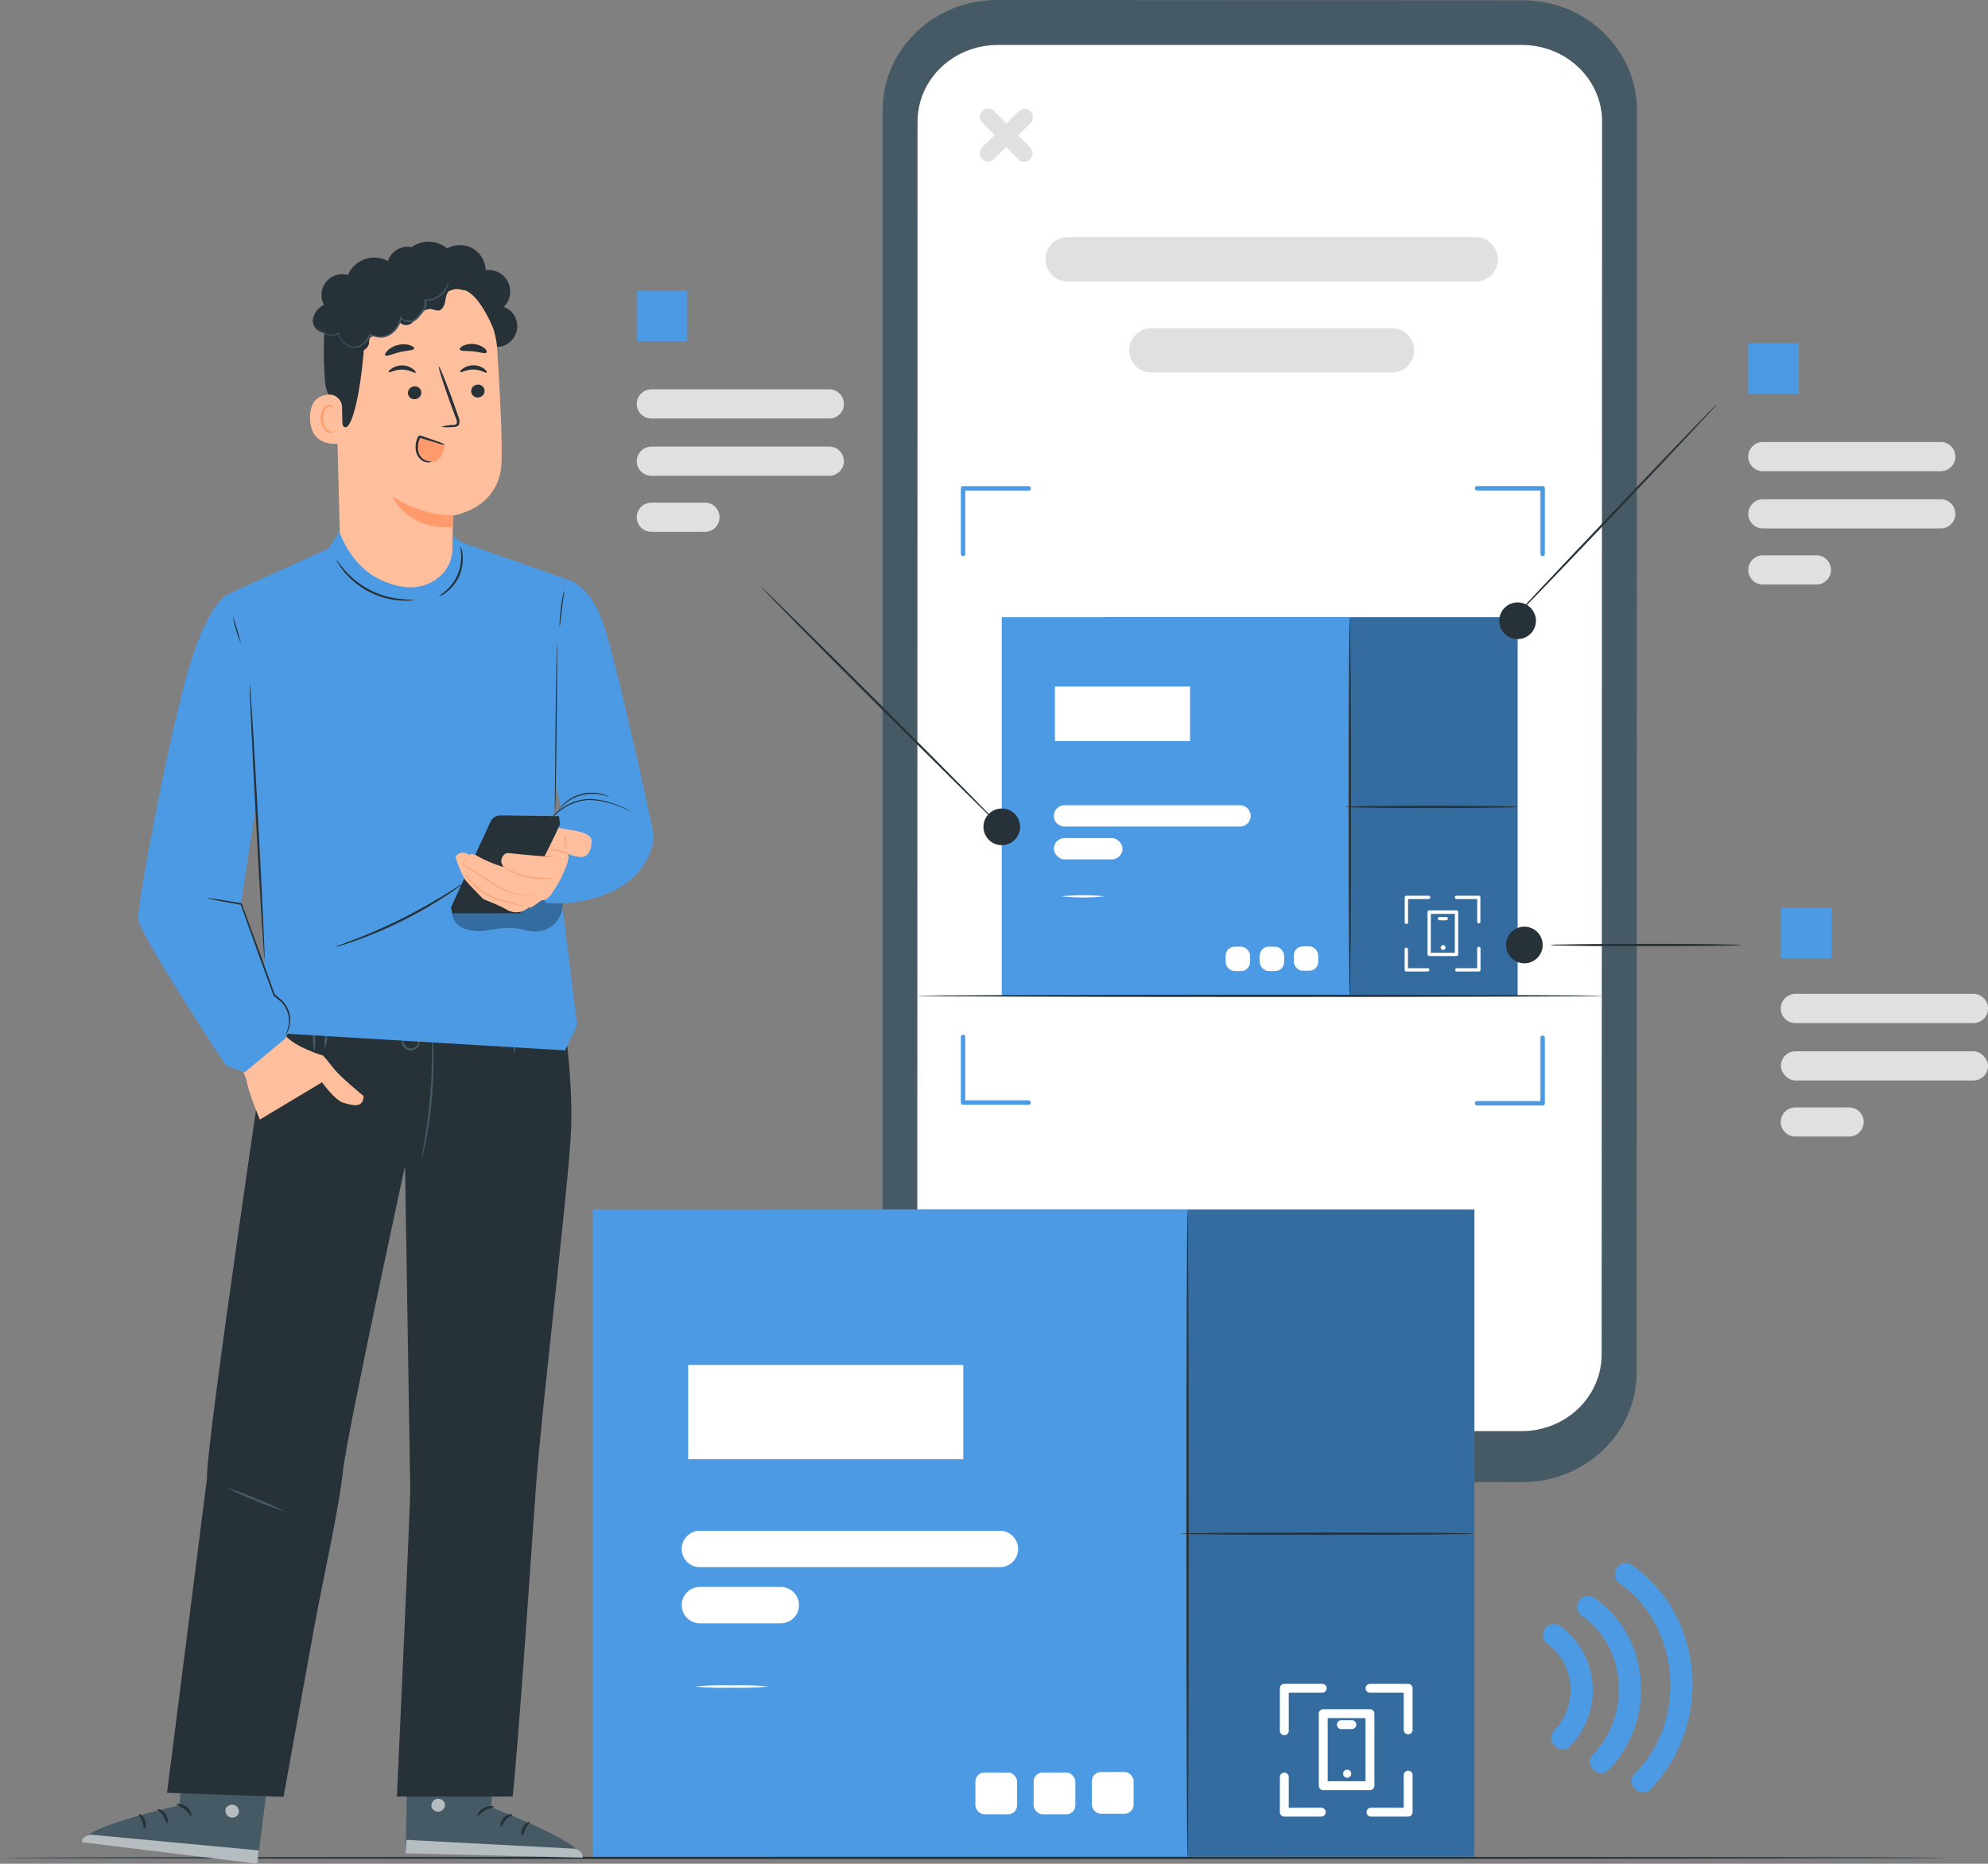 <svg xmlns="http://www.w3.org/2000/svg" viewBox="0 0 447.72 419.72"><rect x="0" y="0" width="447.72" height="419.72" fill="#808080" stroke="none"/><defs><style>.cls-1{fill:#263238;}.cls-2{fill:#455a64;}.cls-3{fill:#fff;}.cls-4{fill:#4c9ae4;}.cls-5{opacity:0.3;}.cls-6{fill:#e0e0e0;}.cls-7{opacity:0.6;}.cls-8{fill:#ffbf9d;}.cls-9{fill:#ff9a6c;}</style></defs><title>stock</title><g id="Floor"><path class="cls-1" d="M471.34,465c0,.14-98.21.26-219.33.26S32.66,465.12,32.66,465s98.19-.26,219.35-.26S471.34,464.83,471.34,465Z" transform="translate(-32.66 -46.6)"/></g><g id="Device"><path class="cls-2" d="M375.47,380.38l-118.31-.07c-14.23,0-25.76-11.06-25.76-24.7l.06-284.31c0-13.65,11.55-24.7,25.79-24.7l118.31.07c14.23,0,25.76,11.07,25.75,24.71l-.05,284.3C401.25,369.33,389.71,380.39,375.47,380.38Z" transform="translate(-32.66 -46.6)"/><path class="cls-3" d="M375.43,56.73l-22.94,0-67,0H257.36c-10,0-18.06,7.74-18.06,17.3l-.06,277.5c0,9.55,8.08,17.3,18,17.3l118.08.07c10,0,18.05-7.74,18.05-17.3L393.47,74C393.47,64.48,385.4,56.73,375.43,56.73Z" transform="translate(-32.66 -46.6)"/><rect class="cls-4" x="248.76" y="139" width="93.02" height="85.27"/><g class="cls-5"><rect x="248.76" y="139" width="93.02" height="85.27"/></g><rect class="cls-4" x="225.61" y="139" width="78.38" height="85.27"/><path class="cls-1" d="M336.65,271c-.14,0-.26-19.13-.26-42.71s.12-42.72.26-42.72.26,19.12.26,42.72S336.8,271,336.65,271Z" transform="translate(-32.66 -46.6)"/><path class="cls-1" d="M374.44,228.32c0,.14-8.68.26-19.4.26s-19.41-.12-19.41-.26,8.69-.27,19.41-.27S374.44,228.17,374.44,228.32Z" transform="translate(-32.66 -46.6)"/><path class="cls-3" d="M365.72,265.39h-4.9a.38.38,0,1,1,0-.75h4.52v-4.5a.38.38,0,0,1,.75,0V265A.38.38,0,0,1,365.72,265.39Z" transform="translate(-32.66 -46.6)"/><path class="cls-3" d="M365.72,254.55a.38.38,0,0,1-.38-.38v-5.1h-4.65a.37.37,0,0,1-.38-.37.38.38,0,0,1,.38-.38h5a.38.38,0,0,1,.37.38v5.47A.38.38,0,0,1,365.72,254.55Z" transform="translate(-32.66 -46.6)"/><path class="cls-3" d="M349.4,254.68a.38.38,0,0,1-.38-.38v-5.6a.38.38,0,0,1,.38-.38h5a.37.37,0,0,1,.37.38.36.36,0,0,1-.37.37h-4.63v5.23A.37.37,0,0,1,349.4,254.68Z" transform="translate(-32.66 -46.6)"/><path class="cls-3" d="M354.27,265.39H349.4A.38.38,0,0,1,349,265V260.4a.38.38,0,0,1,.38-.38.37.37,0,0,1,.37.38v4.24h4.5a.38.38,0,0,1,0,.75Z" transform="translate(-32.66 -46.6)"/><path class="cls-3" d="M360.69,261.91h-6.16a.38.38,0,0,1-.38-.38V252a.38.38,0,0,1,.38-.38h6.16a.38.38,0,0,1,.37.38v9.49A.38.38,0,0,1,360.69,261.91Zm-5.79-.75h5.41v-8.75H354.9Z" transform="translate(-32.66 -46.6)"/><path class="cls-3" d="M358.21,260a.53.53,0,0,1-.53.53.54.54,0,1,1,.53-.53Z" transform="translate(-32.66 -46.6)"/><path class="cls-3" d="M358.3,253.85h-1.38a.38.38,0,1,1,0-.75h1.38a.38.38,0,1,1,0,.75Z" transform="translate(-32.66 -46.6)"/><path class="cls-3" d="M311.93,232.74H272.39a2.39,2.39,0,0,1-2.39-2.4h0a2.39,2.39,0,0,1,2.39-2.39h39.54a2.4,2.4,0,0,1,2.4,2.39h0A2.4,2.4,0,0,1,311.93,232.74Z" transform="translate(-32.66 -46.6)"/><rect class="cls-3" x="237.34" y="188.74" width="15.46" height="4.79" rx="2.4"/><path class="cls-3" d="M281.42,248.46a45.55,45.55,0,0,1-9.72,0,45.55,45.55,0,0,1,9.72,0Z" transform="translate(-32.66 -46.6)"/><rect class="cls-3" x="276.03" y="213.2" width="5.49" height="5.49" rx="2.01"/><rect class="cls-3" x="283.71" y="213.2" width="5.49" height="5.49" rx="2.01"/><rect class="cls-3" x="291.39" y="213.13" width="5.49" height="5.49" rx="2.01"/><rect class="cls-3" x="237.58" y="154.61" width="30.44" height="12.28"/><path class="cls-6" d="M469.75,152.71H429.67a3.28,3.28,0,0,1-3.28-3.29h0a3.28,3.28,0,0,1,3.28-3.28h40.08a3.28,3.28,0,0,1,3.28,3.28h0A3.28,3.28,0,0,1,469.75,152.71Z" transform="translate(-32.66 -46.6)"/><path class="cls-6" d="M469.75,165.61H429.67a3.28,3.28,0,0,1-3.28-3.29h0a3.28,3.28,0,0,1,3.28-3.28h40.08a3.28,3.28,0,0,1,3.28,3.28h0A3.28,3.28,0,0,1,469.75,165.61Z" transform="translate(-32.66 -46.6)"/><path class="cls-6" d="M441.74,178.23H429.67a3.28,3.28,0,0,1-3.28-3.29h0a3.28,3.28,0,0,1,3.28-3.28h12.07a3.28,3.28,0,0,1,3.28,3.28h0A3.28,3.28,0,0,1,441.74,178.23Z" transform="translate(-32.66 -46.6)"/><path class="cls-1" d="M419.39,137.56c.11.1-10.26,11.18-23.16,24.75S372.8,186.8,372.69,186.7,383,175.52,395.86,162,419.29,137.47,419.39,137.56Z" transform="translate(-32.66 -46.6)"/><path class="cls-1" d="M378.57,186.39a4.13,4.13,0,1,1-4.13-4.12A4.13,4.13,0,0,1,378.57,186.39Z" transform="translate(-32.66 -46.6)"/><circle class="cls-1" cx="225.61" cy="186.21" r="4.13"/><circle class="cls-1" cx="343.3" cy="212.82" r="4.13"/><path class="cls-6" d="M365,110H273.13a5,5,0,0,1-5-5h0a5,5,0,0,1,5-5H365a5,5,0,0,1,5,5h0A5,5,0,0,1,365,110Z" transform="translate(-32.66 -46.6)"/><path class="cls-6" d="M346.11,130.5H292a5,5,0,0,1-5-5h0a5,5,0,0,1,5-5h54.13a5,5,0,0,1,5,5h0A5,5,0,0,1,346.11,130.5Z" transform="translate(-32.66 -46.6)"/><rect class="cls-4" x="393.73" y="77.29" width="11.39" height="11.39"/><path class="cls-6" d="M219.43,140.85H179.36a3.29,3.29,0,0,1-3.29-3.29h0a3.28,3.28,0,0,1,3.29-3.28h40.07a3.28,3.28,0,0,1,3.28,3.28h0A3.28,3.28,0,0,1,219.43,140.85Z" transform="translate(-32.66 -46.6)"/><path class="cls-6" d="M219.43,153.75H179.36a3.28,3.28,0,0,1-3.29-3.28h0a3.29,3.29,0,0,1,3.29-3.29h40.07a3.28,3.28,0,0,1,3.28,3.29h0A3.28,3.28,0,0,1,219.43,153.75Z" transform="translate(-32.66 -46.6)"/><path class="cls-6" d="M191.43,166.37H179.36a3.28,3.28,0,0,1-3.29-3.28h0a3.29,3.29,0,0,1,3.29-3.29h12.07a3.28,3.28,0,0,1,3.28,3.29h0A3.28,3.28,0,0,1,191.43,166.37Z" transform="translate(-32.66 -46.6)"/><rect class="cls-4" x="143.41" y="65.43" width="11.39" height="11.39"/><path class="cls-6" d="M477.1,277H437a3.28,3.28,0,0,1-3.29-3.28h0a3.29,3.29,0,0,1,3.29-3.29H477.1a3.3,3.3,0,0,1,3.29,3.29h0A3.29,3.29,0,0,1,477.1,277Z" transform="translate(-32.66 -46.6)"/><rect class="cls-6" x="401.08" y="236.76" width="46.64" height="6.57" rx="3.28"/><path class="cls-6" d="M449.1,302.55H437a3.28,3.28,0,0,1-3.29-3.28h0A3.28,3.28,0,0,1,437,296H449.1a3.28,3.28,0,0,1,3.28,3.28h0A3.28,3.28,0,0,1,449.1,302.55Z" transform="translate(-32.66 -46.6)"/><rect class="cls-4" x="401.08" y="204.4" width="11.39" height="11.39"/><path class="cls-1" d="M424.79,259.42a10.32,10.32,0,0,1-1.68.11l-4.61.08c-3.89.05-9.26.07-15.2.07s-11.3,0-15.19-.07l-4.61-.08a10.39,10.39,0,0,1-1.69-.11,11.41,11.41,0,0,1,1.69-.1l4.61-.08c3.89-.05,9.26-.08,15.19-.08s11.31,0,15.2.08l4.61.08A11.34,11.34,0,0,1,424.79,259.42Z" transform="translate(-32.66 -46.6)"/><path class="cls-1" d="M204.1,178.81c.1-.1,12.31,11.95,27.27,26.9s27,27.17,26.9,27.28S246,221,231,206.08,204,178.92,204.1,178.81Z" transform="translate(-32.66 -46.6)"/><path class="cls-4" d="M249.55,171.84a.5.5,0,0,1-.5-.5V156.58a.5.5,0,0,1,.5-.5h14.78a.5.5,0,0,1,.5.5.5.5,0,0,1-.5.5H250.05v14.26A.5.5,0,0,1,249.55,171.84Z" transform="translate(-32.66 -46.6)"/><path class="cls-4" d="M380.08,171.85a.5.5,0,0,1-.5-.5V157.07H365.33a.5.5,0,0,1-.5-.5.5.5,0,0,1,.5-.5h14.75a.5.5,0,0,1,.5.5v14.78A.5.5,0,0,1,380.08,171.85Z" transform="translate(-32.66 -46.6)"/><path class="cls-4" d="M380.08,295.57H365.3a.51.51,0,0,1-.5-.5.5.5,0,0,1,.5-.5h14.28V280.31a.5.5,0,0,1,.5-.5.5.5,0,0,1,.5.5v14.76A.5.5,0,0,1,380.08,295.57Z" transform="translate(-32.66 -46.6)"/><path class="cls-4" d="M264.31,295.4H249.55a.5.5,0,0,1-.5-.5V280.12a.5.5,0,0,1,1,0V294.4h14.26a.5.5,0,1,1,0,1Z" transform="translate(-32.66 -46.6)"/><circle class="cls-6" cx="314.33" cy="345.54" r="12.19" transform="translate(-141.58 101.3) rotate(-22.68)"/><path class="cls-6" d="M256.5,82.43l8.24-8.1a1.87,1.87,0,0,0-2.65-2.65l-8.24,8.1a1.9,1.9,0,0,0,0,2.65,1.91,1.91,0,0,0,2.65,0Z" transform="translate(-32.66 -46.6)"/><path class="cls-6" d="M264.67,79.85l-8.1-8.24a1.87,1.87,0,0,0-2.65,2.65L262,82.5a1.87,1.87,0,1,0,2.65-2.65Z" transform="translate(-32.66 -46.6)"/><path class="cls-1" d="M393.73,270.87c0,.15-34.64.26-77.37.26S239,271,239,270.87s34.64-.26,77.38-.26S393.73,270.73,393.73,270.87Z" transform="translate(-32.66 -46.6)"/></g><g id="Box"><rect class="cls-4" x="173.05" y="272.37" width="159" height="145.74"/><g class="cls-5"><rect x="173.05" y="272.37" width="159" height="145.74"/></g><rect class="cls-4" x="133.49" y="272.37" width="133.97" height="145.74"/><path class="cls-1" d="M300.11,465c-.14,0-.26-32.69-.26-73s.12-73,.26-73,.26,32.68.26,73S300.26,465,300.11,465Z" transform="translate(-32.66 -46.6)"/><path class="cls-1" d="M364.71,392c0,.14-14.85.26-33.17.26s-33.17-.12-33.17-.26,14.85-.27,33.17-.27S364.71,391.83,364.71,392Z" transform="translate(-32.66 -46.6)"/><path class="cls-3" d="M349.79,455.71h-8.37a1,1,0,0,1,0-2h7.37v-7.34a1,1,0,0,1,2,0v8.34A1,1,0,0,1,349.79,455.71Z" transform="translate(-32.66 -46.6)"/><path class="cls-3" d="M349.79,437.17a1,1,0,0,1-1-1v-8.36H341.2a1,1,0,0,1,0-2h8.59a1,1,0,0,1,1,1v9.36A1,1,0,0,1,349.79,437.17Z" transform="translate(-32.66 -46.6)"/><path class="cls-3" d="M321.9,437.39a1,1,0,0,1-1-1v-9.58a1,1,0,0,1,1-1h8.54a1,1,0,0,1,0,2H322.9v8.58A1,1,0,0,1,321.9,437.39Z" transform="translate(-32.66 -46.6)"/><path class="cls-3" d="M330.22,455.71H321.9a1,1,0,0,1-1-1v-7.9a1,1,0,0,1,2,0v6.9h7.32a1,1,0,0,1,0,2Z" transform="translate(-32.66 -46.6)"/><path class="cls-3" d="M341.19,449.75H330.67a1,1,0,0,1-1-1V432.52a1,1,0,0,1,1-1h10.52a1,1,0,0,1,1,1v16.23A1,1,0,0,1,341.19,449.75Zm-9.52-2h8.52V433.52h-8.52Z" transform="translate(-32.66 -46.6)"/><circle class="cls-3" cx="303.4" cy="399.45" r="0.91"/><path class="cls-3" d="M337.11,436h-2.36a1,1,0,0,1,0-2h2.36a1,1,0,0,1,0,2Z" transform="translate(-32.66 -46.6)"/><path class="cls-3" d="M257.86,399.54H190.28a4.1,4.1,0,0,1-4.09-4.1h0a4.1,4.1,0,0,1,4.09-4.1h67.58a4.1,4.1,0,0,1,4.09,4.1h0A4.1,4.1,0,0,1,257.86,399.54Z" transform="translate(-32.66 -46.6)"/><path class="cls-3" d="M208.51,412.18H190.28a4.1,4.1,0,0,1-4.09-4.1h0a4.09,4.09,0,0,1,4.09-4.09h18.23a4.09,4.09,0,0,1,4.09,4.09h0A4.1,4.1,0,0,1,208.51,412.18Z" transform="translate(-32.66 -46.6)"/><path class="cls-3" d="M205.71,426.41a65.17,65.17,0,0,1-8.31.26,65.17,65.17,0,0,1-8.31-.26,67.46,67.46,0,0,1,8.31-.26A67.46,67.46,0,0,1,205.71,426.41Z" transform="translate(-32.66 -46.6)"/><rect class="cls-3" x="219.67" y="399.19" width="9.39" height="9.39" rx="2.01"/><rect class="cls-3" x="232.79" y="399.19" width="9.39" height="9.39" rx="2.01"/><rect class="cls-3" x="245.91" y="399.07" width="9.39" height="9.39" rx="2.01"/><rect class="cls-3" x="154.99" y="307.4" width="61.95" height="21.22"/><path class="cls-4" d="M381.36,417c6.26,4.51,6.56,14,1.37,19.29-2.25,2.3,1.29,5.84,3.54,3.53a18,18,0,0,0,5.05-13.89,17.79,17.79,0,0,0-7.43-13.24,2.52,2.52,0,0,0-3.42.89,2.56,2.56,0,0,0,.89,3.42Z" transform="translate(-32.66 -46.6)"/><path class="cls-4" d="M389.14,410.65c10,7.16,10.74,22.38,2.31,31-2.26,2.29,1.28,5.83,3.54,3.53a26.24,26.24,0,0,0,3.63-31.43,25.29,25.29,0,0,0-7-7.39,2.52,2.52,0,0,0-3.42.9,2.56,2.56,0,0,0,.9,3.42Z" transform="translate(-32.66 -46.6)"/><path class="cls-4" d="M397.57,403.29c10.65,7.6,13.94,22.19,9.09,34a27.77,27.77,0,0,1-5.83,8.74c-2.27,2.29,1.27,5.83,3.53,3.53A34.16,34.16,0,0,0,409,408.41a32.47,32.47,0,0,0-8.91-9.44,2.5,2.5,0,0,0-2.52,4.32Z" transform="translate(-32.66 -46.6)"/></g><g id="Character"><path class="cls-2" d="M124.64,433.77,124,464l39.85.94c-.14-3.61-20.56-11.31-20.56-11.31l1.25-19.38Z" transform="translate(-32.66 -46.6)"/><g class="cls-7"><path class="cls-3" d="M131,451.74a1.54,1.54,0,0,0-1.17,1.73,1.58,1.58,0,0,0,1.8,1.12,1.62,1.62,0,0,0,1.23-1.84,1.65,1.65,0,0,0-2-1" transform="translate(-32.66 -46.6)"/></g><g class="cls-7"><path class="cls-3" d="M124,464l.19-3.05,38.14,2s1.75.77,1.52,2Z" transform="translate(-32.66 -46.6)"/></g><path class="cls-1" d="M143.94,453.49c0,.18-1,.24-2,.81s-1.5,1.33-1.68,1.26.14-1.14,1.33-1.81S144,453.32,143.94,453.49Z" transform="translate(-32.66 -46.6)"/><path class="cls-1" d="M148.07,455.22c0,.18-.81.47-1.49,1.24s-.89,1.58-1.09,1.56-.29-1,.58-2S148.07,455.05,148.07,455.22Z" transform="translate(-32.66 -46.6)"/><path class="cls-1" d="M150.32,460c-.17,0-.42-.89.11-1.89s1.44-1.37,1.52-1.22-.5.68-.92,1.5S150.52,460,150.32,460Z" transform="translate(-32.66 -46.6)"/><path class="cls-1" d="M143.7,449c-.08.17-1-.11-2.07-.06s-2,.35-2.06.19.74-.8,2-.83S143.8,448.9,143.7,449Z" transform="translate(-32.66 -46.6)"/><path class="cls-1" d="M142.87,444.55a3.93,3.93,0,0,1-2-.05,9.24,9.24,0,0,1-2.07-.66,10.43,10.43,0,0,1-1.14-.6,2.5,2.5,0,0,1-.59-.46.76.76,0,0,1-.06-1,1.11,1.11,0,0,1,.86-.4,2.68,2.68,0,0,1,.75.12,7.41,7.41,0,0,1,1.23.43,7,7,0,0,1,1.81,1.18c.9.83,1.2,1.53,1.13,1.56s-.52-.53-1.44-1.22a7.8,7.8,0,0,0-2.9-1.35c-.42-.11-.77-.12-.89.05s0,.1,0,.21a2.17,2.17,0,0,0,.44.34,10.83,10.83,0,0,0,1,.59,11.4,11.4,0,0,0,1.92.75A15,15,0,0,1,142.87,444.55Z" transform="translate(-32.66 -46.6)"/><path class="cls-1" d="M142.61,444.81a2.86,2.86,0,0,1-.48-1.83,6,6,0,0,1,.33-2.06,5.88,5.88,0,0,1,.54-1.14,1.65,1.65,0,0,1,1.3-.92,1,1,0,0,1,.82.55,2.61,2.61,0,0,1,.18.69,3.58,3.58,0,0,1,0,1.27,4.18,4.18,0,0,1-.9,1.93c-.81,1-1.62,1.16-1.64,1.1s.63-.43,1.25-1.36a4.18,4.18,0,0,0,.67-1.76,3.62,3.62,0,0,0,0-1.09c-.06-.4-.21-.72-.37-.69s-.54.29-.71.6a7.47,7.47,0,0,0-.52,1,6.74,6.74,0,0,0-.44,1.88C142.53,444.09,142.72,444.78,142.61,444.81Z" transform="translate(-32.66 -46.6)"/><path class="cls-2" d="M94.43,436.28l-3.8,30-39.56-4.91c.67-3.54,22-8.18,22-8.18l1.6-19.35Z" transform="translate(-32.66 -46.6)"/><g class="cls-7"><path class="cls-3" d="M85.5,453.13a1.53,1.53,0,0,1,.9,1.88,1.56,1.56,0,0,1-1.94.84,1.62,1.62,0,0,1-.95-2,1.65,1.65,0,0,1,2.13-.65" transform="translate(-32.66 -46.6)"/></g><g class="cls-7"><path class="cls-3" d="M90.63,466.32l.26-3-38-3.57s-1.85.5-1.79,1.7Z" transform="translate(-32.66 -46.6)"/></g><path class="cls-1" d="M72.45,453c0,.19.94.39,1.82,1.1s1.29,1.53,1.48,1.48,0-1.14-1-2S72.43,452.79,72.45,453Z" transform="translate(-32.66 -46.6)"/><path class="cls-1" d="M68.11,454.07c-.07.17.73.59,1.29,1.44s.65,1.7.85,1.71.44-1-.28-2.05S68.13,453.9,68.11,454.07Z" transform="translate(-32.66 -46.6)"/><path class="cls-1" d="M65.18,458.47c.17.06.55-.81.18-1.88S64.13,455,64,455.16s.39.75.68,1.63S65,458.43,65.18,458.47Z" transform="translate(-32.66 -46.6)"/><path class="cls-1" d="M73.33,448.6c.06.18,1,0,2.06.24s1.9.64,2,.49-.62-.89-1.9-1.12S73.26,448.44,73.33,448.6Z" transform="translate(-32.66 -46.6)"/><path class="cls-1" d="M74.81,444.28a4.12,4.12,0,0,0,2,.24,9.78,9.78,0,0,0,2.14-.35,8.79,8.79,0,0,0,1.21-.43,2.7,2.7,0,0,0,.65-.36.78.78,0,0,0,.21-1,1.09,1.09,0,0,0-.8-.52,2.64,2.64,0,0,0-.75,0,6.93,6.93,0,0,0-1.28.24,7.09,7.09,0,0,0-2,.91c-1,.69-1.41,1.33-1.35,1.38s.6-.45,1.61-1a8.12,8.12,0,0,1,1.88-.72,8.55,8.55,0,0,1,1.18-.19c.43,0,.79,0,.88.18s0,.1-.07.21a2.59,2.59,0,0,1-.48.26,11.26,11.26,0,0,1-1.12.44,10.35,10.35,0,0,1-2,.45A14,14,0,0,0,74.81,444.28Z" transform="translate(-32.66 -46.6)"/><path class="cls-1" d="M75,444.57c.07,0,.53-.57.75-1.74a5.91,5.91,0,0,0,0-2.09,5.82,5.82,0,0,0-.36-1.2,1.67,1.67,0,0,0-1.15-1.1.94.94,0,0,0-.89.42,2.47,2.47,0,0,0-.29.66,4,4,0,0,0-.15,1.26,4.1,4.1,0,0,0,.61,2c.65,1.07,1.43,1.39,1.46,1.33s-.56-.52-1-1.53a4.22,4.22,0,0,1-.41-1.83,3.38,3.38,0,0,1,.17-1.08c.11-.39.3-.69.46-.63s.49.36.62.7a5.86,5.86,0,0,1,.36,1.07,6.32,6.32,0,0,1,.16,1.92C75.22,443.87,74.93,444.53,75,444.57Z" transform="translate(-32.66 -46.6)"/><path class="cls-1" d="M145.85,451.21" transform="translate(-32.66 -46.6)"/><path class="cls-1" d="M159.2,273l-65.7,2.1S78.88,372.73,79.28,379.51l-9,70.83,26.24.92s4.13-23,7-38.69c1.92-10.46,5.41-25.8,6.36-34.54s14-68.85,14-68.85S125,379.11,125.05,382s-3,69.19-3,69.19h26.06c1.34-12,4.54-59.84,5.23-69.51,1.24-17.47,7.35-67.72,7.92-80.33S159.2,273,159.2,273Z" transform="translate(-32.66 -46.6)"/><path class="cls-2" d="M103.47,283.46a10.64,10.64,0,0,1-.32-3,10.13,10.13,0,0,1,.14-3.05,10.5,10.5,0,0,1,.32,3A10.13,10.13,0,0,1,103.47,283.46Z" transform="translate(-32.66 -46.6)"/><path class="cls-2" d="M105.87,282.75a7.43,7.43,0,0,1,0-2.6,7.86,7.86,0,0,1,.47-2.55,7.73,7.73,0,0,1,0,2.6A7.86,7.86,0,0,1,105.87,282.75Z" transform="translate(-32.66 -46.6)"/><ellipse class="cls-2" cx="113.3" cy="233.93" rx="0.23" ry="2.23"/><path class="cls-2" d="M148.54,283.93a8.43,8.43,0,0,1,.47-5.63,21.14,21.14,0,0,1-.27,2.81A20.79,20.79,0,0,1,148.54,283.93Z" transform="translate(-32.66 -46.6)"/><path class="cls-2" d="M127.61,307.62a6.26,6.26,0,0,1,.15-1.15l.53-3.08c.43-2.61.94-6.23,1.27-10.25s.4-7.67.4-10.31c0-1.26,0-2.31,0-3.14a4.51,4.51,0,0,1,0-1.15,5.81,5.81,0,0,1,.14,1.15c.06.73.12,1.81.17,3.13a97.51,97.51,0,0,1-.27,10.36,95.26,95.26,0,0,1-1.4,10.26c-.26,1.3-.49,2.35-.67,3.07A5.66,5.66,0,0,1,127.61,307.62Z" transform="translate(-32.66 -46.6)"/><path class="cls-2" d="M125.36,279.28a2.35,2.35,0,0,0-1.31.73,1.83,1.83,0,0,0-.43,1.47,1.57,1.57,0,0,0,1.32,1.18,1.59,1.59,0,0,0,1.66-.62,1.83,1.83,0,0,0,.14-1.52,2.26,2.26,0,0,0-1-1.16s.18,0,.44.11a1.92,1.92,0,0,1,.82.93,2.12,2.12,0,0,1-.09,1.86,2.09,2.09,0,0,1-3.74-.71,2.14,2.14,0,0,1,.6-1.76,1.93,1.93,0,0,1,1.11-.57C125.21,279.19,125.37,279.26,125.36,279.28Z" transform="translate(-32.66 -46.6)"/><path class="cls-2" d="M96.76,387a56.91,56.91,0,0,1-6.64-2.49,54.14,54.14,0,0,1-6.48-2.9,55.42,55.42,0,0,1,6.65,2.48A54.42,54.42,0,0,1,96.76,387Z" transform="translate(-32.66 -46.6)"/><path class="cls-4" d="M162.67,277.37c-.23-.84-5.46-44.19-5.46-44.19l2.72-56.26-23.42-8.21-3.7-2.83-23.53.27-2.67,4L84.33,180.26l6.21,46.1,1.74,38.57,1.65,14.28,66,3.94Z" transform="translate(-32.66 -46.6)"/><g class="cls-5"><path d="M159.08,248.45l-24.71,3a4.38,4.38,0,0,0,2.86,4.29,10.36,10.36,0,0,0,5.45.34,24.33,24.33,0,0,1,5.5-.5c1.84.16,3.63.89,5.48.78a6.07,6.07,0,0,0,5.42-7.88Z" transform="translate(-32.66 -46.6)"/></g><path class="cls-4" d="M159.93,176.92s5.48.77,8.68,10.37,10.72,44.48,11.2,46.88-1.61,10.06-10,13.49a29,29,0,0,1-14.37,2.25V232.25l3.52-3.84-1.37-6.23Z" transform="translate(-32.66 -46.6)"/><path class="cls-1" d="M174.81,229.35A5.34,5.34,0,0,1,174,229c-.53-.23-1.3-.57-2.28-.93a22.58,22.58,0,0,0-3.5-1,15.88,15.88,0,0,0-2.13-.27,8.48,8.48,0,0,0-2.29.14,11.91,11.91,0,0,0-6.83,4,8.36,8.36,0,0,0-1.19,2.13,6.65,6.65,0,0,1-.27.87s0-.08,0-.24.06-.37.14-.66a7.35,7.35,0,0,1,1.14-2.2,11.77,11.77,0,0,1,6.93-4.14,8.88,8.88,0,0,1,2.34-.14,15.87,15.87,0,0,1,2.16.29,21.57,21.57,0,0,1,3.52,1.06c1,.38,1.74.75,2.26,1,.27.13.46.24.6.32Z" transform="translate(-32.66 -46.6)"/><path class="cls-1" d="M169.85,226.06c0,.05-.66-.25-1.77-.48a9.77,9.77,0,0,0-8.23,2.06c-.87.72-1.3,1.29-1.33,1.26a1.68,1.68,0,0,1,.28-.41,7.73,7.73,0,0,1,.93-1,9.27,9.27,0,0,1,8.39-2.1,7.5,7.5,0,0,1,1.29.42A2.29,2.29,0,0,1,169.85,226.06Z" transform="translate(-32.66 -46.6)"/><path class="cls-1" d="M158.12,191.31c.07,0,0,8.59-.1,19.18s-.29,19.19-.36,19.19,0-8.59.1-19.19S158.05,191.31,158.12,191.31Z" transform="translate(-32.66 -46.6)"/><path class="cls-1" d="M158.55,230.4l-13.16-.17a2.49,2.49,0,0,0-2.18,1.25l-9,19.49.34,1.31h15.29l8.95-20.09Z" transform="translate(-32.66 -46.6)"/><path class="cls-8" d="M158.43,233l-.48,1.1-2.67,5.39s-6.89-.62-8-.76-1.66,1-1.73,1.69a2.4,2.4,0,0,0,.57,1.46,31.36,31.36,0,0,1-5.71-2.36c-1.44-1-2.17-.37-2.17-.37a2,2,0,0,0-3,.37,24.22,24.22,0,0,0,2.09,5.08c.58.89,3.76,4,4,4.32s2.68,1,5.49,2.56a4.18,4.18,0,0,0,4.89-.5l.39,0c.65-.07,2.39-1.74,2.82-1.68s.8-.06,1.67-1a28.76,28.76,0,0,0,3.81-7.21c.51-1.72.21-2.16.07-2.28a7.86,7.86,0,0,0,2.55.76c1.81.29,2.75-1,2.89-3.47S160.46,233.63,158.43,233Z" transform="translate(-32.66 -46.6)"/><path class="cls-9" d="M157.5,244.22a1.87,1.87,0,0,1-.46.11,10.48,10.48,0,0,1-1.27.16,15.18,15.18,0,0,1-4.21-.31,15,15,0,0,1-4-1.46,12.67,12.67,0,0,1-1.1-.67,4,4,0,0,1-.37-.29s.58.34,1.54.82a16.56,16.56,0,0,0,8.09,1.75C156.83,244.29,157.49,244.18,157.5,244.22Z" transform="translate(-32.66 -46.6)"/><path class="cls-9" d="M157.63,239.29a3.48,3.48,0,0,1-1.61.37,3.58,3.58,0,0,1-1.64-.22c0-.07.74,0,1.63,0S157.61,239.23,157.63,239.29Z" transform="translate(-32.66 -46.6)"/><path class="cls-9" d="M160.9,239.06c0,.06-1-.36-2.26-.7s-2.3-.5-2.29-.57a7.52,7.52,0,0,1,2.35.35A7.34,7.34,0,0,1,160.9,239.06Z" transform="translate(-32.66 -46.6)"/><path class="cls-9" d="M160.26,234.42c.07,0-.18.77-.19,1.73a4,4,0,0,0,.12,1.19,1,1,0,0,0,.28.39s-.06,0-.15,0a.58.58,0,0,1-.27-.3,2.9,2.9,0,0,1-.2-1.26A3.16,3.16,0,0,1,160.26,234.42Z" transform="translate(-32.66 -46.6)"/><path class="cls-9" d="M153.63,248.41h-.22l-.61,0c-.53,0-1.3-.07-2.25-.18a16.37,16.37,0,0,1-3.28-.69,11,11,0,0,1-1.82-.79c-.61-.33-1.2-.71-1.82-1.1-2.74-1.76-5.19-3.34-6.77-4.38l0,0v0a2.4,2.4,0,0,1,.87-1.57,2.55,2.55,0,0,1,.41-.26l.16-.05a3,3,0,0,0-.52.37,2.31,2.31,0,0,0-.78,1.52l0-.06c1.6,1,4.07,2.55,6.81,4.3.62.39,1.21.78,1.8,1.1a11.12,11.12,0,0,0,1.79.79,17.24,17.24,0,0,0,3.23.72c.94.13,1.71.2,2.24.25l.61.07Z" transform="translate(-32.66 -46.6)"/><path class="cls-9" d="M151.3,250.76a4.18,4.18,0,0,1-.65-.07c-.41-.06-1-.17-1.74-.33a33.14,33.14,0,0,1-5.59-1.72,11.9,11.9,0,0,1-2.78-1.66,15.77,15.77,0,0,1-1.88-1.84c-.5-.56-.88-1-1.13-1.37a4.51,4.51,0,0,1-.39-.52,3.28,3.28,0,0,1,.45.47c.28.31.67.77,1.18,1.31a18.79,18.79,0,0,0,1.9,1.79,11.71,11.71,0,0,0,2.74,1.61,37.7,37.7,0,0,0,5.53,1.78c.73.18,1.32.3,1.72.39A3.59,3.59,0,0,1,151.3,250.76Z" transform="translate(-32.66 -46.6)"/><path class="cls-1" d="M86.92,191.54a37.7,37.7,0,0,1-1.38-4,34.86,34.86,0,0,1-1.15-4.06,36.32,36.32,0,0,1,1.39,4A33.55,33.55,0,0,1,86.92,191.54Z" transform="translate(-32.66 -46.6)"/><path class="cls-1" d="M159.72,179.6a5.64,5.64,0,0,1-.12,1.19c-.11.82-.24,1.78-.38,2.85s-.24,2-.33,2.85a5.35,5.35,0,0,1-.18,1.18,5.45,5.45,0,0,1,0-1.2c0-.73.12-1.75.26-2.87s.31-2.12.45-2.84A5.94,5.94,0,0,1,159.72,179.6Z" transform="translate(-32.66 -46.6)"/><path class="cls-1" d="M136.75,245.72a5.7,5.7,0,0,1-1,.79c-.64.48-1.61,1.15-2.82,1.94a95.47,95.47,0,0,1-20.21,10c-1.36.48-2.48.85-3.25,1.07a6.51,6.51,0,0,1-1.22.31,5.22,5.22,0,0,1,1.16-.49l3.19-1.21c2.69-1,6.36-2.58,10.31-4.53s7.38-4,9.84-5.46l2.9-1.81A6,6,0,0,1,136.75,245.72Z" transform="translate(-32.66 -46.6)"/><g class="cls-5"><path d="M86.81,250.06a37,37,0,0,0-7.49-3.3,12.66,12.66,0,0,0-8,.19c-.28.12-.6.31-.62.61s.5.62.92.69c5,.8,10.33,1.17,15.36,1.9" transform="translate(-32.66 -46.6)"/></g><path class="cls-8" d="M114.55,293.43s-5.15-4.19-6.64-6.09-2.47-3-2.47-3-6.17-1.84-8.43-4.45-6-6.37-6-6.37l-7.31,7.66s4.22,6.83,4.56,9.09,2.92,8.46,2.92,8.46l14-8.39s3,4.18,4.91,4.64C111.68,295.35,114.43,296.49,114.55,293.43Z" transform="translate(-32.66 -46.6)"/><path class="cls-4" d="M84.33,180.26s-5.06,1.29-10.07,20.14c-4.52,17-10.68,49.89-10.47,53.19s19.76,33,19.76,33l4.22,1.5,9.09-7.55s3-4.92,2.11-6.12-4.61-3.71-4.61-3.71l-7.43-20.52L91.06,223Z" transform="translate(-32.66 -46.6)"/><path class="cls-1" d="M79.27,248.87a1.92,1.92,0,0,1,.55,0l1.54.21L87,250l.11,0,0,.11c1.18,3.2,2.65,7.22,4.26,11.59l3.19,8.91-.06-.09c.61.51,1.21.95,1.76,1.49a6.17,6.17,0,0,1,1.2,1.74,6.1,6.1,0,0,1,.51,3.36,8.69,8.69,0,0,1-.64,2.1,3.71,3.71,0,0,1-.32.7,2.6,2.6,0,0,1,.19-.75,9.69,9.69,0,0,0,.52-2.08,6,6,0,0,0-.58-3.18A5.85,5.85,0,0,0,96,272.27c-.49-.48-1.13-.93-1.74-1.43l0,0,0-.06-3.25-8.89-4.16-11.63.15.12-5.57-1L79.8,249A2.08,2.08,0,0,1,79.27,248.87Z" transform="translate(-32.66 -46.6)"/><path class="cls-1" d="M88.91,200.66c.14,0,1,13.86,1.91,31s1.55,31,1.42,31-1-13.86-1.91-31S88.78,200.66,88.91,200.66Z" transform="translate(-32.66 -46.6)"/><path class="cls-1" d="M125.93,181.71a2.35,2.35,0,0,1-.81.13,15.37,15.37,0,0,1-2.23,0,18,18,0,0,1-12.78-6.55,13.44,13.44,0,0,1-1.29-1.82,2.29,2.29,0,0,1-.36-.73c.07-.05.66.95,1.9,2.34a19.27,19.27,0,0,0,12.56,6.42C124.77,181.72,125.93,181.63,125.93,181.71Z" transform="translate(-32.66 -46.6)"/><path class="cls-1" d="M136.36,169.69a4.47,4.47,0,0,1,.48,1.89,9.36,9.36,0,0,1-3.65,8.39,4.47,4.47,0,0,1-1.71.94c0-.07.61-.42,1.5-1.2a10.07,10.07,0,0,0,3.53-8.1C136.47,170.43,136.28,169.71,136.36,169.69Z" transform="translate(-32.66 -46.6)"/><path class="cls-1" d="M144,124.7a4.66,4.66,0,0,0,2.12-9,4.84,4.84,0,0,0-4.09-8.24,5.8,5.8,0,0,0-8.67-4.9,6.51,6.51,0,0,0-8-.3,4.65,4.65,0,0,0-4.23,7.81" transform="translate(-32.66 -46.6)"/><path class="cls-8" d="M144.65,125.36a19.77,19.77,0,0,0-19.38-18.52h-1c-11,.45-16.84,10.08-16.08,21.11l1,38.76c2.49,5.91,6.56,10.7,14.07,12a10,10,0,0,0,8.45-2.31,8.32,8.32,0,0,0,2.84-6l.11-7.69s10.63-1.46,10.95-12.07C145.8,145.5,145.25,134.93,144.65,125.36Z" transform="translate(-32.66 -46.6)"/><path class="cls-9" d="M134.77,162.68A25.76,25.76,0,0,1,121,158.36s3.13,7.69,13.73,6.92Z" transform="translate(-32.66 -46.6)"/><path class="cls-1" d="M141.79,134.61a1.52,1.52,0,0,1-1.49,1.51,1.45,1.45,0,0,1-1.53-1.4,1.51,1.51,0,0,1,1.48-1.5A1.44,1.44,0,0,1,141.79,134.61Z" transform="translate(-32.66 -46.6)"/><path class="cls-1" d="M142.28,130.52c-.19.19-1.32-.68-2.95-.7s-2.84.77-3,.56.11-.44.63-.81a4.17,4.17,0,0,1,2.42-.7,4,4,0,0,1,2.35.8C142.21,130.07,142.38,130.43,142.28,130.52Z" transform="translate(-32.66 -46.6)"/><path class="cls-1" d="M127.55,135a1.51,1.51,0,0,1-1.49,1.5,1.44,1.44,0,0,1-1.53-1.39,1.51,1.51,0,0,1,1.48-1.5A1.44,1.44,0,0,1,127.55,135Z" transform="translate(-32.66 -46.6)"/><path class="cls-1" d="M126.25,130.54c-.19.19-1.32-.68-3-.7s-2.84.77-3,.56.11-.44.64-.81a4.16,4.16,0,0,1,2.41-.7,4,4,0,0,1,2.35.81C126.18,130.09,126.35,130.45,126.25,130.54Z" transform="translate(-32.66 -46.6)"/><path class="cls-1" d="M132,142.73a10.86,10.86,0,0,1,2.65-.43c.42,0,.81-.11.89-.4a2.06,2.06,0,0,0-.26-1.23l-1.17-3.2c-1.63-4.54-2.8-8.27-2.62-8.33s1.65,3.56,3.28,8.1c.39,1.12.77,2.19,1.13,3.21a2.44,2.44,0,0,1,.18,1.64,1,1,0,0,1-.69.6,3.27,3.27,0,0,1-.71.08A10.85,10.85,0,0,1,132,142.73Z" transform="translate(-32.66 -46.6)"/><path class="cls-1" d="M125.94,125.09c-.09.45-1.57.4-3.25.81s-3,1.07-3.28.7c-.12-.18.07-.62.59-1.1a5.06,5.06,0,0,1,2.35-1.22,5.14,5.14,0,0,1,2.62.06C125.63,124.56,126,124.87,125.94,125.09Z" transform="translate(-32.66 -46.6)"/><path class="cls-1" d="M142.23,126c-.34.35-1.53-.13-3-.27s-2.74,0-3-.38c-.11-.2.11-.55.69-.86a4.71,4.71,0,0,1,4.84.53C142.25,125.42,142.39,125.82,142.23,126Z" transform="translate(-32.66 -46.6)"/><path class="cls-1" d="M143.72,120.48s-2.68-6.69-5.86-8.29c-3.84-2-5.59,2.28-9.26,1.18s-7.35-3-11.18-.18c-4.19,3.06-2.29,5.29-2.63,10-1.37,19.06-5,24.39-5.78,15.39-.09-1-2.81-1.82-3.14-6-.43-5.4-.52-12,.75-15.76,1.07-3.21,2.95-5.41,6.29-7.81,5.28-3.78,12.43-3.74,17.28-3.17S144.31,112.17,143.72,120.48Z" transform="translate(-32.66 -46.6)"/><path class="cls-8" d="M109.69,138.29a2.89,2.89,0,0,0-3.06-2.83c-2,.16-4.2,1.24-4.14,5.33.1,7.26,7.36,5.66,7.37,5.45S109.76,141.33,109.69,138.29Z" transform="translate(-32.66 -46.6)"/><path class="cls-9" d="M108.24,143.53s-.12.09-.33.19a1.26,1.26,0,0,1-1,0,3.1,3.1,0,0,1-1.48-2.78,4.28,4.28,0,0,1,.32-1.82,1.48,1.48,0,0,1,.94-1,.64.64,0,0,1,.75.34c.1.2.06.34.1.35s.15-.12.09-.42a.83.83,0,0,0-.29-.45.94.94,0,0,0-.71-.17,1.78,1.78,0,0,0-1.3,1.14,4.32,4.32,0,0,0-.41,2c.07,1.46.84,2.82,1.89,3.11a1.39,1.39,0,0,0,1.15-.21C108.23,143.71,108.27,143.54,108.24,143.53Z" transform="translate(-32.66 -46.6)"/><path class="cls-1" d="M110.08,124.24a7,7,0,0,0,3,1.48,2.37,2.37,0,0,0,2.65-1.62c.09-.5,0-1.09.32-1.48s1.13-.3,1.74-.22a4.63,4.63,0,0,0,4.86-3.23,2,2,0,0,0,2.6.29,10.23,10.23,0,0,0,2-2.08,3,3,0,0,1,2.51-1.2,7.3,7.3,0,0,0,1.57.37c.95-.06,1.44-1.17,1.6-2.11s.29-2,1.11-2.55a3.77,3.77,0,0,1,2.59,0c.87.14,2,0,2.25-.9a1.76,1.76,0,0,0-.3-1.32,4.7,4.7,0,0,0-5.51-1.87,6.37,6.37,0,0,0-11.68-1.44,6.46,6.46,0,0,0-10.37,2.17,4.68,4.68,0,0,0-5.4,6.72,4.46,4.46,0,0,0-2.51,3.5c-.05,1.5,1.39,3,2.84,2.65a2.59,2.59,0,0,0,4.44,2.66" transform="translate(-32.66 -46.6)"/><path class="cls-2" d="M133.64,109.92a1.16,1.16,0,0,1,0,.13c0,.09,0,.22,0,.39a4.66,4.66,0,0,1-.55,1.39,5.18,5.18,0,0,1-1.64,1.68,4.84,4.84,0,0,1-3,.8l.13-.16a2.65,2.65,0,0,1-.18,2,7.63,7.63,0,0,1-1.27,1.76,5.38,5.38,0,0,1-.83.82,2.48,2.48,0,0,1-1.16.4,2.65,2.65,0,0,1-2.32-.87l.28-.08a5.46,5.46,0,0,1-2.38,3.73,4,4,0,0,1-2.39.74,7.43,7.43,0,0,1-2.34-.56l.2-.08a5.72,5.72,0,0,1-1.76,2.2,3,3,0,0,1-2.54.65,4,4,0,0,1-3-3.18l.16.08a3.79,3.79,0,0,1-2.49.32,4,4,0,0,1-1.73-.81,3.28,3.28,0,0,1-.79-.9,1.63,1.63,0,0,1-.18-.38,4.25,4.25,0,0,0,1,1.19,4,4,0,0,0,1.68.73,3.6,3.6,0,0,0,2.36-.35l.13-.07,0,.15a3.77,3.77,0,0,0,2.86,3,2.75,2.75,0,0,0,2.3-.61,5.37,5.37,0,0,0,1.65-2.1l.06-.13.14,0a6.86,6.86,0,0,0,2.24.53,3.68,3.68,0,0,0,2.21-.69,5.13,5.13,0,0,0,2.24-3.5l.05-.35.22.27a2.36,2.36,0,0,0,2,.78,2.3,2.3,0,0,0,1-.35,5.14,5.14,0,0,0,.78-.77,7.65,7.65,0,0,0,1.24-1.68,2.37,2.37,0,0,0,.19-1.81l-.06-.18.19,0a4.72,4.72,0,0,0,2.86-.72,5.12,5.12,0,0,0,1.62-1.59A6.09,6.09,0,0,0,133.64,109.92Z" transform="translate(-32.66 -46.6)"/><path class="cls-9" d="M127.14,144.83a25.12,25.12,0,0,1,5.72,1.9l0,.05c-.25,1.35-.67,2.83-1.84,3.53a2.88,2.88,0,0,1-2.92-.05,3.24,3.24,0,0,1-1.57-2.35A6.57,6.57,0,0,1,127.14,144.83Z" transform="translate(-32.66 -46.6)"/><path class="cls-1" d="M129.84,150.53A3.18,3.18,0,0,1,128,150a2.88,2.88,0,0,1-1.11-1.68,4.72,4.72,0,0,1,.16-2.53,3.16,3.16,0,0,1,.23-.59s0,0,0,0l.3.1,1.25.39,2.12.63a7.93,7.93,0,0,0,2,.45,8.49,8.49,0,0,0-1.89-.8l-2.08-.74-1.24-.42c-.12,0-.19-.07-.35-.11a.54.54,0,0,0-.57.23,3.39,3.39,0,0,0-.29.72,4.85,4.85,0,0,0-.13,2.81,3.2,3.2,0,0,0,1.36,1.87,2.5,2.5,0,0,0,1.5.4A.94.94,0,0,0,129.84,150.53Z" transform="translate(-32.66 -46.6)"/></g></svg>